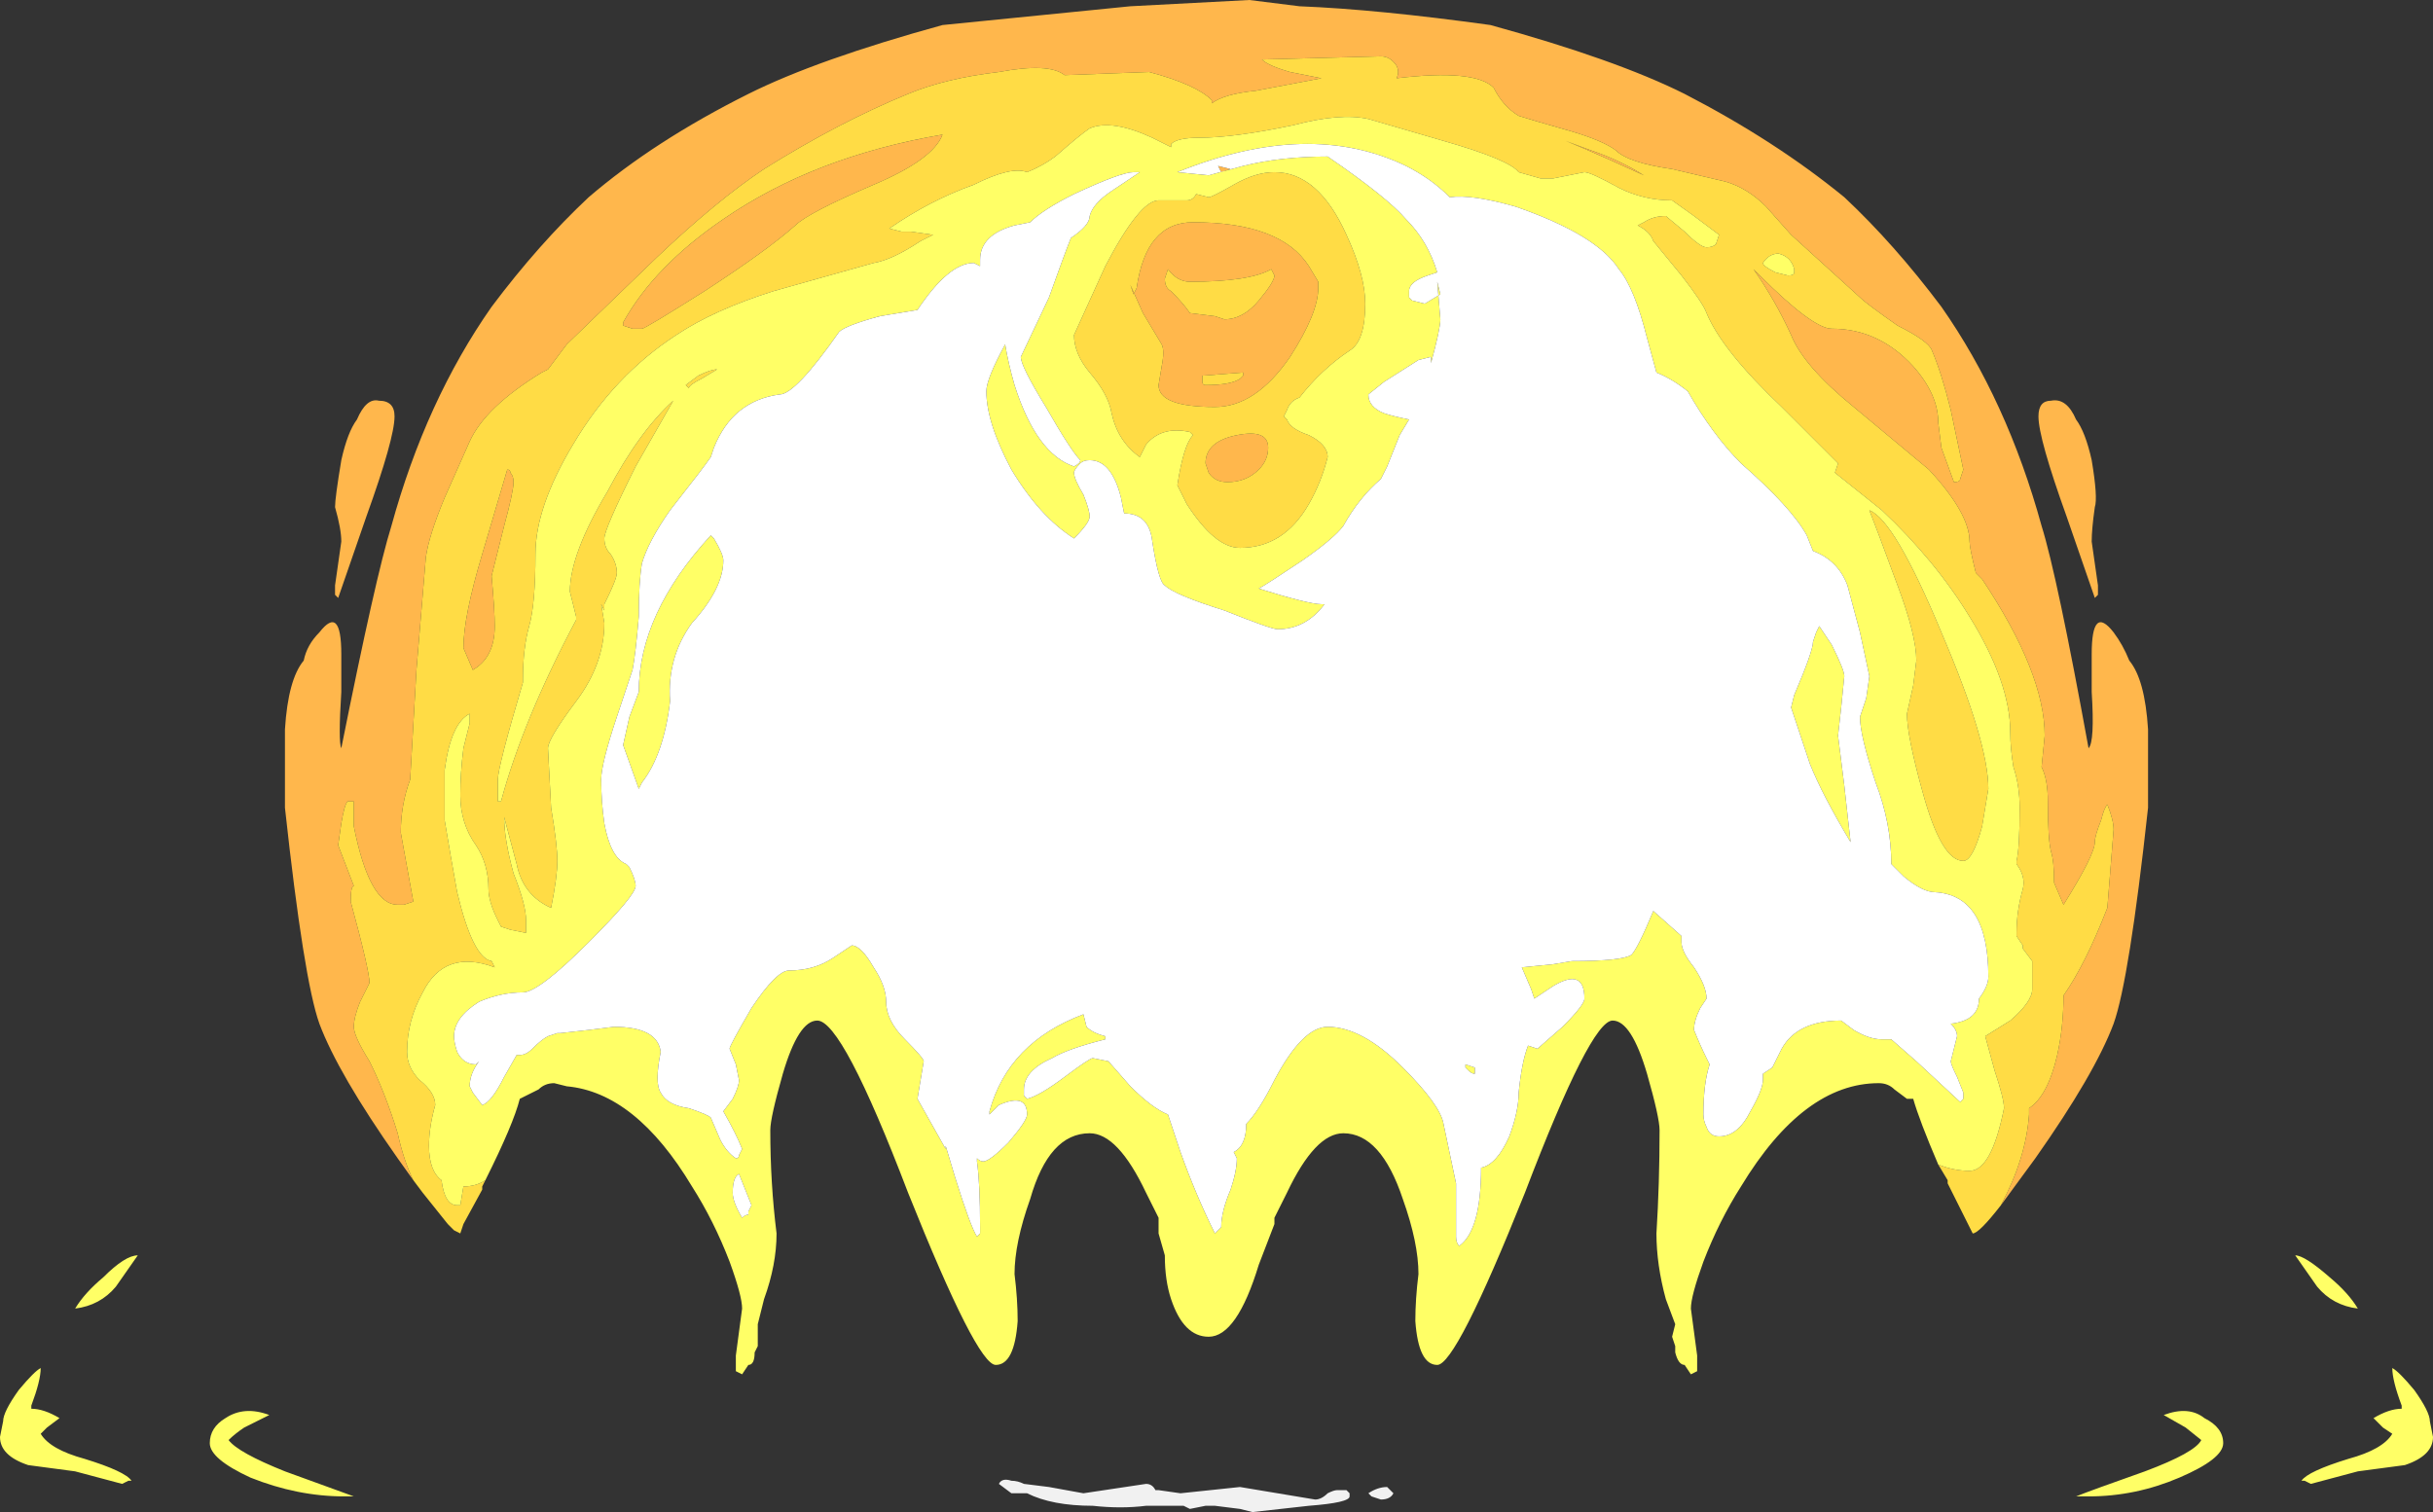 <?xml version="1.0" encoding="UTF-8" standalone="no"?>
<svg xmlns:ffdec="https://www.free-decompiler.com/flash" xmlns:xlink="http://www.w3.org/1999/xlink" ffdec:objectType="shape" height="24.15px" width="38.85px" xmlns="http://www.w3.org/2000/svg">
  <rect width="100%" height="100%" fill="#333333" stroke="none"/>
  <g transform="matrix(1.0, 0.0, 0.0, 1.0, 19.4, 22.45)">
    <path d="M12.55 -3.2 Q12.95 -3.95 13.0 -4.65 L13.0 -4.75 Q13.3 -4.95 13.45 -5.6 13.55 -6.05 13.55 -6.55 13.9 -7.05 14.25 -7.95 L14.35 -9.2 Q14.35 -9.35 14.25 -9.6 14.2 -9.55 14.15 -9.35 14.05 -9.1 14.05 -9.0 14.05 -8.8 13.55 -8.0 L13.4 -8.35 Q13.4 -8.7 13.35 -8.85 13.3 -9.05 13.3 -9.65 13.3 -10.0 13.2 -10.2 L13.25 -10.7 Q13.25 -11.7 12.25 -13.2 L12.15 -13.3 Q12.05 -13.7 12.05 -13.8 12.05 -14.25 11.4 -14.95 L10.2 -15.95 Q9.4 -16.6 9.2 -17.1 8.95 -17.65 8.6 -18.15 L8.7 -18.05 Q9.55 -17.2 9.85 -17.2 10.6 -17.2 11.15 -16.6 11.55 -16.15 11.55 -15.7 L11.6 -15.3 11.8 -14.75 Q11.9 -14.75 11.9 -14.8 L11.95 -14.95 11.75 -15.9 Q11.6 -16.5 11.45 -16.85 11.4 -17.0 10.9 -17.25 10.4 -17.6 10.3 -17.7 L9.2 -18.7 8.8 -19.15 Q8.5 -19.45 8.15 -19.55 L7.3 -19.75 Q6.6 -19.85 6.4 -20.05 6.2 -20.2 5.7 -20.35 5.0 -20.55 4.85 -20.6 4.6 -20.75 4.45 -21.05 4.15 -21.35 2.9 -21.2 2.95 -21.3 2.9 -21.4 2.8 -21.55 2.65 -21.55 L0.75 -21.5 Q0.85 -21.4 1.2 -21.3 L1.7 -21.2 0.65 -21.0 Q0.15 -20.95 -0.05 -20.8 L-0.05 -20.85 Q-0.3 -21.1 -1.05 -21.3 L-2.4 -21.25 Q-2.65 -21.45 -3.45 -21.3 -4.3 -21.2 -4.9 -20.95 -6.0 -20.5 -7.2 -19.75 -7.95 -19.25 -8.9 -18.35 L-10.35 -16.95 -10.65 -16.55 -10.75 -16.5 Q-11.65 -15.95 -11.9 -15.4 L-12.3 -14.5 Q-12.55 -13.9 -12.6 -13.55 L-12.75 -11.75 -12.85 -10.0 Q-13.0 -9.6 -13.0 -9.15 L-12.8 -8.05 -12.95 -8.0 -13.05 -8.0 Q-13.5 -8.0 -13.75 -9.25 L-13.75 -9.45 Q-13.75 -9.55 -13.75 -9.65 L-13.85 -9.65 Q-13.9 -9.6 -13.95 -9.3 L-14.0 -8.95 -13.75 -8.3 Q-13.8 -8.3 -13.8 -8.05 -13.5 -6.95 -13.5 -6.75 L-13.65 -6.45 Q-13.75 -6.2 -13.75 -6.05 -13.75 -5.9 -13.5 -5.5 -13.25 -5.0 -13.05 -4.35 -12.95 -3.9 -12.8 -3.6 L-13.05 -3.95 Q-14.0 -5.3 -14.3 -6.1 -14.55 -6.8 -14.85 -9.55 L-14.85 -10.8 Q-14.8 -11.6 -14.55 -11.9 -14.5 -12.15 -14.3 -12.35 -13.95 -12.8 -13.95 -12.0 L-13.95 -11.4 Q-14.0 -10.6 -13.95 -10.5 -13.4 -13.25 -13.15 -14.05 -12.6 -16.05 -11.55 -17.55 -10.8 -18.55 -10.0 -19.3 -8.95 -20.2 -7.45 -20.95 -6.35 -21.5 -4.35 -22.05 L-1.35 -22.35 0.55 -22.45 1.35 -22.35 Q2.6 -22.3 4.4 -22.05 6.4 -21.5 7.5 -20.95 8.95 -20.2 10.05 -19.3 10.85 -18.55 11.6 -17.55 12.65 -16.05 13.2 -14.05 13.45 -13.25 13.95 -10.5 14.05 -10.6 14.0 -11.4 L14.0 -12.0 Q14.0 -12.8 14.35 -12.35 14.5 -12.15 14.6 -11.9 14.85 -11.6 14.9 -10.8 L14.9 -9.55 Q14.6 -6.8 14.35 -6.1 14.05 -5.3 13.1 -3.95 L12.55 -3.2 M14.05 -14.35 Q14.0 -14.0 14.0 -13.8 L14.1 -13.1 14.1 -12.95 14.05 -12.9 13.6 -14.2 Q13.15 -15.45 13.15 -15.8 13.15 -16.05 13.35 -16.05 13.6 -16.1 13.75 -15.75 13.9 -15.55 14.0 -15.1 14.1 -14.5 14.05 -14.35 M0.05 -19.8 L0.25 -19.75 0.1 -19.7 0.05 -19.8 M0.9 -18.15 Q0.55 -17.95 -0.4 -17.95 -0.6 -17.95 -0.75 -18.15 L-0.8 -18.0 Q-0.8 -17.85 -0.7 -17.8 -0.5 -17.6 -0.4 -17.45 L0.0 -17.4 0.15 -17.35 Q0.45 -17.35 0.7 -17.65 0.95 -17.95 0.95 -18.05 L0.9 -18.15 M1.65 -17.85 Q1.65 -17.45 1.2 -16.75 0.65 -15.95 0.0 -15.95 -0.9 -15.95 -0.9 -16.3 L-0.85 -16.6 Q-0.8 -16.85 -0.85 -16.95 L-1.15 -17.45 -1.35 -17.9 -1.3 -17.75 -1.25 -17.85 Q-1.1 -18.9 -0.35 -18.9 1.05 -18.9 1.5 -18.2 L1.65 -17.95 1.65 -17.85 M0.45 -16.5 L-0.2 -16.45 -0.2 -16.35 Q-0.2 -16.3 -0.15 -16.3 0.25 -16.3 0.4 -16.4 L0.45 -16.45 0.45 -16.5 M0.2 -14.75 Q0.0 -14.75 -0.1 -14.9 L-0.15 -15.05 Q-0.15 -15.4 0.35 -15.5 0.85 -15.6 0.85 -15.3 0.85 -15.1 0.7 -14.95 0.5 -14.75 0.2 -14.75 M6.0 -20.05 Q6.45 -19.9 6.85 -19.65 L6.3 -19.9 Q5.85 -20.1 5.6 -20.2 L6.0 -20.05 M-11.25 -14.9 Q-11.2 -14.85 -11.2 -14.75 -11.2 -14.6 -11.35 -14.05 -11.5 -13.45 -11.55 -13.25 -11.5 -12.7 -11.5 -12.45 -11.5 -11.95 -11.85 -11.75 L-12.0 -12.1 Q-12.0 -12.6 -11.7 -13.6 L-11.3 -14.95 Q-11.25 -14.95 -11.25 -14.9 M-6.7 -18.85 Q-7.15 -18.45 -8.15 -17.8 -9.1 -17.2 -9.15 -17.2 L-9.3 -17.2 -9.45 -17.25 -9.45 -17.3 Q-8.95 -18.2 -7.85 -18.95 -6.4 -19.95 -4.35 -20.3 -4.5 -19.9 -5.45 -19.5 -6.5 -19.05 -6.7 -18.85 M-13.7 -15.75 Q-13.55 -16.1 -13.35 -16.05 -13.1 -16.05 -13.1 -15.8 -13.1 -15.45 -13.55 -14.2 L-14.0 -12.9 -14.05 -12.95 -14.05 -13.1 -13.95 -13.8 Q-13.95 -14.0 -14.05 -14.35 -14.05 -14.5 -13.95 -15.1 -13.85 -15.55 -13.7 -15.75" fill="#ffb74c" fill-rule="evenodd" stroke="none"/>
    <path d="M-12.8 -3.6 Q-12.95 -3.9 -13.05 -4.35 -13.25 -5.0 -13.5 -5.5 -13.75 -5.9 -13.75 -6.05 -13.75 -6.2 -13.65 -6.45 L-13.5 -6.75 Q-13.5 -6.95 -13.8 -8.05 -13.8 -8.3 -13.75 -8.3 L-14.0 -8.95 -13.95 -9.3 Q-13.9 -9.6 -13.85 -9.65 L-13.75 -9.65 Q-13.75 -9.55 -13.75 -9.45 L-13.75 -9.25 Q-13.5 -8.0 -13.05 -8.0 L-12.95 -8.0 -12.8 -8.05 -13.0 -9.15 Q-13.0 -9.6 -12.85 -10.0 L-12.75 -11.75 -12.6 -13.55 Q-12.55 -13.9 -12.3 -14.5 L-11.9 -15.4 Q-11.65 -15.95 -10.75 -16.5 L-10.65 -16.55 -10.35 -16.95 -8.9 -18.35 Q-7.95 -19.25 -7.2 -19.75 -6.0 -20.5 -4.9 -20.95 -4.3 -21.2 -3.45 -21.3 -2.65 -21.45 -2.4 -21.25 L-1.05 -21.3 Q-0.3 -21.1 -0.05 -20.85 L-0.05 -20.8 Q0.15 -20.95 0.65 -21.0 L1.7 -21.2 1.2 -21.3 Q0.85 -21.4 0.75 -21.5 L2.65 -21.55 Q2.8 -21.55 2.9 -21.4 2.95 -21.3 2.9 -21.2 4.15 -21.35 4.45 -21.05 4.6 -20.75 4.85 -20.6 5.0 -20.55 5.7 -20.35 6.2 -20.2 6.4 -20.05 6.6 -19.85 7.3 -19.75 L8.15 -19.55 Q8.5 -19.45 8.8 -19.15 L9.2 -18.7 10.3 -17.7 Q10.4 -17.6 10.9 -17.25 11.4 -17.0 11.45 -16.85 11.6 -16.5 11.75 -15.9 L11.95 -14.95 11.9 -14.8 Q11.9 -14.75 11.8 -14.75 L11.6 -15.3 11.55 -15.7 Q11.55 -16.15 11.15 -16.6 10.6 -17.2 9.85 -17.2 9.55 -17.2 8.7 -18.05 L8.6 -18.15 Q8.95 -17.65 9.2 -17.1 9.4 -16.6 10.2 -15.95 L11.4 -14.95 Q12.05 -14.25 12.05 -13.8 12.05 -13.7 12.15 -13.3 L12.25 -13.2 Q13.25 -11.7 13.25 -10.7 L13.2 -10.2 Q13.3 -10.0 13.3 -9.65 13.3 -9.05 13.35 -8.85 13.4 -8.7 13.4 -8.35 L13.55 -8.0 Q14.05 -8.8 14.05 -9.0 14.05 -9.1 14.15 -9.35 14.2 -9.55 14.25 -9.6 14.35 -9.35 14.35 -9.2 L14.25 -7.95 Q13.9 -7.05 13.55 -6.55 13.55 -6.05 13.45 -5.6 13.3 -4.95 13.0 -4.75 L13.0 -4.65 Q12.95 -3.95 12.55 -3.2 12.2 -2.75 12.1 -2.75 L11.7 -3.55 11.7 -3.6 11.55 -3.85 Q11.8 -3.75 12.05 -3.75 12.4 -3.75 12.6 -4.75 12.6 -4.9 12.45 -5.35 L12.3 -5.9 12.7 -6.15 Q13.05 -6.45 13.05 -6.65 L13.05 -7.1 12.9 -7.3 12.9 -7.35 12.8 -7.5 12.8 -7.55 Q12.8 -7.9 12.9 -8.25 12.95 -8.45 12.8 -8.65 L12.8 -8.7 Q12.85 -8.9 12.85 -9.55 12.85 -9.9 12.75 -10.2 12.7 -10.5 12.7 -10.75 12.7 -11.55 12.05 -12.6 11.5 -13.5 10.65 -14.3 L9.9 -14.9 9.95 -15.05 9.05 -15.95 Q8.1 -16.85 7.85 -17.45 7.8 -17.6 7.45 -18.05 L7.0 -18.6 Q6.95 -18.75 6.75 -18.85 L6.85 -18.9 Q7.0 -19.0 7.2 -19.0 L7.5 -18.75 Q7.75 -18.5 7.85 -18.5 7.95 -18.5 8.0 -18.55 L8.05 -18.7 7.65 -19.0 7.3 -19.25 Q6.85 -19.25 6.45 -19.45 6.0 -19.7 5.9 -19.7 L5.4 -19.6 5.2 -19.6 4.85 -19.7 Q4.7 -19.9 3.65 -20.2 L2.45 -20.55 Q2.0 -20.65 1.25 -20.45 0.3 -20.25 -0.25 -20.25 -0.6 -20.25 -0.7 -20.15 L-0.7 -20.1 -1.0 -20.25 Q-1.65 -20.55 -2.0 -20.4 -2.15 -20.3 -2.55 -19.95 -2.75 -19.8 -3.0 -19.7 -3.25 -19.8 -3.85 -19.5 -4.55 -19.25 -5.2 -18.8 L-5.0 -18.75 -4.85 -18.75 -4.5 -18.7 Q-4.6 -18.65 -4.7 -18.6 -5.15 -18.3 -5.45 -18.25 L-7.05 -17.8 Q-8.0 -17.5 -8.6 -17.1 -9.6 -16.45 -10.25 -15.35 -10.85 -14.35 -10.85 -13.6 -10.85 -12.8 -10.95 -12.45 -11.05 -12.1 -11.05 -11.6 L-11.05 -11.55 Q-11.45 -10.2 -11.45 -10.0 L-11.45 -9.65 -11.4 -9.65 Q-11.05 -10.95 -10.2 -12.55 L-10.2 -12.6 -10.3 -13.0 Q-10.3 -13.6 -9.7 -14.6 -9.2 -15.55 -8.65 -16.05 L-9.25 -15.0 Q-9.75 -14.0 -9.75 -13.85 -9.75 -13.7 -9.65 -13.6 -9.55 -13.45 -9.55 -13.3 -9.55 -13.2 -9.75 -12.8 L-9.75 -12.7 -9.8 -12.8 -9.75 -12.5 Q-9.75 -11.85 -10.2 -11.25 -10.65 -10.65 -10.65 -10.5 L-10.6 -9.55 Q-10.5 -8.95 -10.5 -8.7 -10.5 -8.45 -10.6 -7.95 -11.05 -8.15 -11.15 -8.65 L-11.35 -9.4 Q-11.35 -9.05 -11.2 -8.5 -11.0 -8.0 -11.0 -7.75 L-11.0 -7.55 -11.25 -7.6 -11.4 -7.65 -11.45 -7.75 Q-11.6 -8.05 -11.6 -8.25 -11.6 -8.65 -11.8 -8.95 -12.05 -9.3 -12.05 -9.75 -12.05 -10.1 -12.0 -10.5 L-11.9 -10.9 -11.9 -11.05 Q-12.2 -10.9 -12.3 -10.15 L-12.3 -9.35 Q-12.2 -8.75 -12.1 -8.2 -11.85 -7.15 -11.55 -7.1 L-11.5 -7.0 Q-12.3 -7.3 -12.65 -6.6 -12.9 -6.15 -12.9 -5.65 -12.9 -5.4 -12.7 -5.2 -12.45 -5.0 -12.45 -4.8 -12.55 -4.45 -12.55 -4.15 -12.55 -3.75 -12.35 -3.6 -12.3 -3.2 -12.1 -3.2 L-12.05 -3.2 -12.0 -3.5 Q-11.8 -3.5 -11.65 -3.6 L-11.7 -3.5 -11.7 -3.45 -12.0 -2.9 -12.05 -2.75 -12.15 -2.8 -12.25 -2.9 -12.65 -3.4 -12.8 -3.6 M0.3 -19.5 Q0.65 -19.7 0.95 -19.7 1.65 -19.7 2.1 -18.7 2.4 -18.05 2.4 -17.6 2.4 -17.0 2.15 -16.85 1.7 -16.55 1.35 -16.1 1.2 -16.05 1.15 -15.9 L1.1 -15.8 1.15 -15.75 Q1.2 -15.6 1.5 -15.5 1.8 -15.35 1.8 -15.15 1.7 -14.75 1.5 -14.4 1.1 -13.7 0.4 -13.7 0.0 -13.7 -0.45 -14.4 L-0.6 -14.7 Q-0.5 -15.35 -0.35 -15.5 L-0.4 -15.55 Q-0.85 -15.65 -1.1 -15.35 L-1.2 -15.15 Q-1.55 -15.4 -1.65 -15.85 -1.7 -16.15 -2.0 -16.5 -2.25 -16.8 -2.25 -17.1 L-1.75 -18.2 Q-1.2 -19.25 -0.9 -19.25 L-0.45 -19.25 Q-0.35 -19.25 -0.3 -19.35 L-0.1 -19.3 Q-0.05 -19.3 0.3 -19.5 M0.2 -14.75 Q0.5 -14.75 0.7 -14.95 0.85 -15.1 0.85 -15.3 0.85 -15.6 0.35 -15.5 -0.15 -15.4 -0.15 -15.05 L-0.1 -14.9 Q0.0 -14.75 0.2 -14.75 M0.45 -16.5 L0.45 -16.45 0.4 -16.4 Q0.25 -16.3 -0.15 -16.3 -0.2 -16.3 -0.2 -16.35 L-0.2 -16.45 0.45 -16.5 M1.65 -17.85 L1.65 -17.95 1.5 -18.2 Q1.05 -18.9 -0.35 -18.9 -1.1 -18.9 -1.25 -17.85 L-1.3 -17.75 -1.35 -17.9 -1.15 -17.45 -0.85 -16.95 Q-0.8 -16.85 -0.85 -16.6 L-0.9 -16.3 Q-0.9 -15.95 0.0 -15.95 0.65 -15.95 1.2 -16.75 1.65 -17.45 1.65 -17.85 M0.9 -18.15 L0.95 -18.05 Q0.95 -17.95 0.7 -17.65 0.45 -17.35 0.15 -17.35 L0.0 -17.4 -0.4 -17.45 Q-0.5 -17.6 -0.7 -17.8 -0.8 -17.85 -0.8 -18.0 L-0.75 -18.15 Q-0.6 -17.95 -0.4 -17.95 0.55 -17.95 0.9 -18.15 M9.25 -18.15 Q9.2 -18.35 9.0 -18.4 8.85 -18.4 8.75 -18.25 8.75 -18.2 8.95 -18.1 L9.15 -18.05 Q9.25 -18.05 9.25 -18.1 L9.25 -18.15 M6.0 -20.05 L5.6 -20.2 Q5.85 -20.1 6.3 -19.9 L6.85 -19.65 Q6.45 -19.9 6.0 -20.05 M10.45 -14.3 Q10.85 -14.15 11.6 -12.35 12.35 -10.6 12.35 -9.85 L12.25 -9.25 Q12.1 -8.7 11.95 -8.7 11.6 -8.7 11.3 -9.8 11.05 -10.7 11.05 -11.05 L11.15 -11.5 11.2 -11.9 Q11.2 -12.3 10.9 -13.1 10.55 -14.05 10.45 -14.3 M-6.7 -18.85 Q-6.5 -19.05 -5.45 -19.5 -4.5 -19.9 -4.35 -20.3 -6.4 -19.95 -7.85 -18.95 -8.95 -18.2 -9.45 -17.3 L-9.45 -17.25 -9.3 -17.2 -9.15 -17.2 Q-9.1 -17.2 -8.15 -17.8 -7.15 -18.45 -6.7 -18.85 M-11.25 -14.9 Q-11.25 -14.95 -11.3 -14.95 L-11.7 -13.6 Q-12.0 -12.6 -12.0 -12.1 L-11.85 -11.75 Q-11.5 -11.95 -11.5 -12.45 -11.5 -12.7 -11.55 -13.25 -11.5 -13.45 -11.35 -14.05 -11.2 -14.6 -11.2 -14.75 -11.2 -14.85 -11.25 -14.9 M-8.25 -16.45 Q-8.05 -16.55 -7.95 -16.55 L-8.2 -16.4 Q-8.4 -16.3 -8.4 -16.25 L-8.45 -16.3 -8.25 -16.45" fill="#ffdc45" fill-rule="evenodd" stroke="none"/>
    <path d="M-11.65 -3.6 Q-11.8 -3.5 -12.0 -3.5 L-12.05 -3.2 -12.1 -3.2 Q-12.3 -3.2 -12.35 -3.6 -12.55 -3.75 -12.55 -4.15 -12.55 -4.45 -12.45 -4.8 -12.45 -5.0 -12.7 -5.2 -12.9 -5.4 -12.9 -5.65 -12.9 -6.15 -12.65 -6.6 -12.3 -7.3 -11.5 -7.0 L-11.55 -7.1 Q-11.85 -7.15 -12.1 -8.2 -12.2 -8.75 -12.3 -9.35 L-12.3 -10.15 Q-12.2 -10.9 -11.9 -11.05 L-11.9 -10.9 -12.0 -10.5 Q-12.05 -10.1 -12.05 -9.75 -12.05 -9.3 -11.8 -8.95 -11.6 -8.65 -11.6 -8.25 -11.6 -8.05 -11.45 -7.75 L-11.4 -7.65 -11.25 -7.6 -11.0 -7.55 -11.0 -7.75 Q-11.0 -8.0 -11.2 -8.5 -11.35 -9.05 -11.35 -9.4 L-11.15 -8.65 Q-11.05 -8.15 -10.6 -7.95 -10.5 -8.45 -10.5 -8.7 -10.5 -8.95 -10.6 -9.55 L-10.65 -10.5 Q-10.65 -10.65 -10.2 -11.25 -9.75 -11.85 -9.75 -12.5 L-9.8 -12.8 -9.75 -12.7 -9.75 -12.8 Q-9.55 -13.2 -9.55 -13.3 -9.55 -13.45 -9.65 -13.6 -9.75 -13.7 -9.75 -13.85 -9.75 -14.0 -9.25 -15.0 L-8.65 -16.05 Q-9.2 -15.55 -9.7 -14.6 -10.3 -13.6 -10.3 -13.0 L-10.2 -12.6 -10.2 -12.55 Q-11.05 -10.95 -11.4 -9.65 L-11.45 -9.65 -11.45 -10.0 Q-11.45 -10.2 -11.05 -11.55 L-11.05 -11.6 Q-11.05 -12.1 -10.95 -12.45 -10.85 -12.8 -10.85 -13.6 -10.85 -14.35 -10.25 -15.35 -9.6 -16.45 -8.6 -17.1 -8.0 -17.5 -7.05 -17.8 L-5.45 -18.25 Q-5.15 -18.3 -4.7 -18.6 -4.6 -18.65 -4.5 -18.7 L-4.85 -18.75 -5.0 -18.75 -5.2 -18.8 Q-4.55 -19.25 -3.85 -19.5 -3.25 -19.8 -3.0 -19.7 -2.75 -19.8 -2.55 -19.95 -2.15 -20.3 -2.0 -20.4 -1.65 -20.55 -1.0 -20.25 L-0.7 -20.1 -0.7 -20.15 Q-0.6 -20.25 -0.25 -20.25 0.3 -20.25 1.25 -20.45 2.0 -20.65 2.45 -20.55 L3.65 -20.2 Q4.7 -19.9 4.85 -19.7 L5.2 -19.6 5.4 -19.6 5.9 -19.7 Q6.0 -19.7 6.45 -19.45 6.85 -19.25 7.3 -19.25 L7.65 -19.0 8.05 -18.7 8.0 -18.55 Q7.95 -18.5 7.85 -18.5 7.75 -18.5 7.5 -18.75 L7.2 -19.0 Q7.0 -19.0 6.85 -18.9 L6.75 -18.85 Q6.95 -18.75 7.0 -18.6 L7.45 -18.05 Q7.8 -17.6 7.85 -17.45 8.1 -16.85 9.05 -15.95 L9.95 -15.05 9.9 -14.9 10.65 -14.3 Q11.5 -13.5 12.05 -12.6 12.7 -11.55 12.7 -10.75 12.7 -10.5 12.75 -10.2 12.85 -9.9 12.85 -9.55 12.85 -8.9 12.8 -8.7 L12.8 -8.65 Q12.95 -8.45 12.9 -8.25 12.8 -7.9 12.8 -7.55 L12.8 -7.5 12.9 -7.35 12.9 -7.3 13.05 -7.1 13.05 -6.65 Q13.05 -6.45 12.7 -6.15 L12.3 -5.9 12.45 -5.35 Q12.6 -4.9 12.6 -4.75 12.4 -3.75 12.05 -3.75 11.8 -3.75 11.55 -3.85 11.25 -4.55 11.15 -4.9 L11.05 -4.9 10.85 -5.05 Q10.75 -5.15 10.6 -5.15 9.4 -5.15 8.4 -3.5 8.05 -2.95 7.8 -2.3 7.6 -1.75 7.6 -1.55 L7.7 -0.8 7.7 -0.55 7.6 -0.5 7.5 -0.65 Q7.4 -0.65 7.35 -0.85 L7.35 -0.95 7.3 -1.1 7.35 -1.3 7.2 -1.7 Q7.05 -2.25 7.05 -2.75 7.1 -3.55 7.1 -4.4 7.1 -4.6 6.9 -5.3 6.65 -6.15 6.35 -6.15 6.0 -6.15 4.95 -3.4 3.85 -0.65 3.55 -0.65 3.25 -0.65 3.2 -1.35 3.2 -1.7 3.25 -2.1 3.25 -2.6 3.0 -3.3 2.65 -4.35 2.05 -4.35 1.6 -4.35 1.15 -3.4 L0.95 -3.0 0.95 -2.9 0.7 -2.25 Q0.35 -1.1 -0.1 -1.1 -0.5 -1.1 -0.7 -1.7 -0.8 -2.0 -0.8 -2.4 L-0.9 -2.75 -0.9 -3.0 -1.1 -3.4 Q-1.55 -4.35 -2.0 -4.35 -2.65 -4.35 -2.95 -3.3 -3.2 -2.6 -3.2 -2.1 -3.15 -1.7 -3.15 -1.35 -3.2 -0.65 -3.5 -0.65 -3.8 -0.65 -4.9 -3.4 -5.95 -6.15 -6.35 -6.15 -6.65 -6.15 -6.9 -5.3 -7.1 -4.6 -7.1 -4.4 -7.1 -3.55 -7.0 -2.75 -7.0 -2.25 -7.2 -1.7 L-7.3 -1.3 -7.3 -0.95 -7.35 -0.85 Q-7.35 -0.65 -7.45 -0.65 L-7.55 -0.5 -7.65 -0.55 -7.65 -0.8 -7.55 -1.55 Q-7.55 -1.75 -7.75 -2.3 -8.0 -2.95 -8.35 -3.5 -9.25 -5.0 -10.35 -5.1 L-10.55 -5.15 Q-10.7 -5.15 -10.8 -5.05 L-11.1 -4.9 Q-11.2 -4.5 -11.65 -3.6 M3.05 -18.95 Q3.4 -18.6 3.55 -18.1 L3.4 -18.05 Q3.1 -17.95 3.1 -17.8 3.1 -17.75 3.1 -17.7 L3.15 -17.65 3.35 -17.6 3.6 -17.75 3.55 -17.95 3.6 -17.35 Q3.6 -17.2 3.45 -16.65 L3.45 -16.75 3.25 -16.7 2.7 -16.35 2.45 -16.15 Q2.45 -15.95 2.7 -15.85 2.85 -15.8 3.1 -15.75 L2.95 -15.5 2.75 -15.0 2.65 -14.8 Q2.3 -14.5 2.05 -14.05 1.9 -13.85 1.4 -13.5 0.8 -13.1 0.7 -13.05 1.5 -12.8 1.7 -12.8 L1.75 -12.8 Q1.45 -12.4 1.0 -12.4 0.9 -12.4 0.15 -12.7 -0.65 -12.95 -0.8 -13.1 -0.9 -13.15 -1.0 -13.8 -1.05 -14.25 -1.45 -14.25 L-1.5 -14.5 Q-1.65 -15.1 -2.0 -15.1 -2.1 -15.1 -2.15 -15.05 -2.25 -14.95 -2.25 -14.9 -2.25 -14.8 -2.1 -14.55 -2.0 -14.3 -2.0 -14.2 -2.0 -14.1 -2.25 -13.85 -2.8 -14.2 -3.25 -14.95 -3.65 -15.7 -3.65 -16.2 -3.65 -16.4 -3.35 -16.95 -3.3 -16.65 -3.2 -16.3 -2.85 -15.2 -2.25 -15.0 -2.15 -15.05 -2.15 -15.1 -2.3 -15.25 -2.7 -15.95 -3.1 -16.6 -3.1 -16.75 L-2.65 -17.7 Q-2.4 -18.4 -2.3 -18.65 -2.0 -18.85 -2.0 -19.0 -1.95 -19.2 -1.65 -19.4 L-1.2 -19.7 -1.3 -19.7 Q-1.5 -19.7 -2.25 -19.35 -2.75 -19.1 -2.95 -18.9 L-3.2 -18.85 Q-3.75 -18.7 -3.75 -18.3 L-3.75 -18.2 -3.85 -18.25 Q-4.25 -18.25 -4.75 -17.5 L-5.35 -17.4 Q-5.9 -17.25 -6.0 -17.15 -6.7 -16.15 -6.95 -16.15 -7.7 -16.05 -8.0 -15.3 L-8.05 -15.15 Q-8.15 -15.0 -8.7 -14.3 -9.05 -13.8 -9.15 -13.45 -9.2 -13.15 -9.2 -12.6 -9.25 -12.0 -9.3 -11.75 L-9.55 -11.0 Q-9.8 -10.25 -9.8 -10.0 -9.8 -9.65 -9.75 -9.3 -9.65 -8.75 -9.4 -8.65 L-9.35 -8.6 Q-9.25 -8.4 -9.25 -8.3 -9.25 -8.15 -10.0 -7.4 -10.8 -6.6 -11.05 -6.6 -11.4 -6.6 -11.75 -6.45 -12.15 -6.2 -12.15 -5.9 -12.15 -5.8 -12.1 -5.65 -12.0 -5.45 -11.8 -5.45 L-11.75 -5.5 Q-11.9 -5.3 -11.9 -5.1 L-11.85 -5.0 -11.7 -4.8 Q-11.55 -4.85 -11.35 -5.25 L-11.15 -5.6 -11.1 -5.6 Q-11.0 -5.6 -10.9 -5.7 -10.75 -5.85 -10.65 -5.9 L-10.5 -5.95 -10.45 -5.95 -10.0 -6.0 -9.6 -6.05 Q-8.9 -6.05 -8.85 -5.65 -8.95 -5.15 -8.85 -5.0 -8.75 -4.8 -8.4 -4.75 -8.1 -4.65 -8.05 -4.6 L-7.9 -4.25 Q-7.8 -4.05 -7.65 -3.95 -7.6 -3.95 -7.6 -4.0 L-7.55 -4.1 Q-7.65 -4.35 -7.85 -4.7 L-7.7 -4.9 Q-7.6 -5.1 -7.6 -5.2 L-7.65 -5.45 -7.75 -5.7 Q-7.75 -5.75 -7.4 -6.35 -7.0 -6.95 -6.8 -6.95 -6.4 -6.95 -6.1 -7.15 L-5.8 -7.35 Q-5.65 -7.35 -5.45 -7.0 -5.25 -6.7 -5.25 -6.45 -5.25 -6.15 -4.95 -5.85 -4.65 -5.55 -4.65 -5.5 L-4.75 -4.9 -4.3 -4.1 -4.3 -4.15 -4.15 -3.65 Q-3.9 -2.85 -3.8 -2.7 L-3.75 -2.75 -3.75 -2.85 Q-3.75 -3.55 -3.8 -3.9 L-3.8 -3.95 Q-3.75 -3.9 -3.7 -3.9 -3.6 -3.9 -3.3 -4.2 -3.0 -4.55 -3.0 -4.65 -3.0 -5.0 -3.45 -4.8 L-3.6 -4.65 -3.6 -4.7 Q-3.3 -5.8 -2.1 -6.25 L-2.05 -6.05 Q-1.95 -5.95 -1.75 -5.9 L-1.75 -5.85 Q-2.35 -5.7 -2.6 -5.55 -3.05 -5.35 -3.05 -5.05 L-3.05 -4.95 -3.0 -4.9 Q-2.8 -4.95 -2.4 -5.25 -2.0 -5.55 -1.95 -5.55 L-1.7 -5.5 -1.35 -5.1 Q-1.0 -4.75 -0.75 -4.65 L-0.55 -4.05 Q-0.3 -3.35 0.0 -2.75 L0.1 -2.85 Q0.1 -3.1 0.25 -3.45 0.35 -3.75 0.35 -3.95 L0.3 -4.05 Q0.5 -4.15 0.5 -4.5 0.7 -4.7 0.95 -5.2 1.4 -6.05 1.8 -6.05 2.35 -6.05 3.0 -5.4 3.6 -4.8 3.65 -4.5 L3.85 -3.55 Q3.85 -3.35 3.85 -2.85 L3.85 -2.7 Q3.85 -2.6 3.9 -2.55 4.25 -2.8 4.25 -3.8 4.5 -3.85 4.7 -4.3 4.85 -4.7 4.85 -5.0 4.9 -5.5 5.0 -5.75 L5.15 -5.7 5.55 -6.05 Q5.9 -6.4 5.9 -6.5 5.9 -7.0 5.4 -6.7 L5.1 -6.5 5.05 -6.65 4.9 -7.0 5.4 -7.05 5.7 -7.1 Q6.5 -7.1 6.65 -7.2 6.75 -7.3 7.0 -7.9 L7.45 -7.5 7.45 -7.4 Q7.45 -7.25 7.65 -7.0 7.85 -6.7 7.85 -6.5 L7.75 -6.35 Q7.65 -6.15 7.65 -6.0 7.75 -5.75 7.85 -5.55 L7.9 -5.45 Q7.8 -5.15 7.8 -4.65 7.8 -4.55 7.85 -4.45 7.9 -4.3 8.05 -4.3 8.35 -4.3 8.55 -4.7 8.75 -5.05 8.75 -5.2 L8.75 -5.3 8.9 -5.4 9.05 -5.7 Q9.3 -6.15 10.0 -6.15 L10.2 -6.0 Q10.45 -5.85 10.65 -5.85 L10.8 -5.85 11.2 -5.5 11.9 -4.85 11.95 -4.9 11.95 -5.0 11.85 -5.25 Q11.75 -5.45 11.75 -5.5 L11.85 -5.9 Q11.85 -6.0 11.75 -6.1 12.2 -6.15 12.2 -6.5 12.35 -6.7 12.35 -6.85 12.35 -8.15 11.5 -8.2 11.3 -8.2 11.0 -8.45 L10.8 -8.65 Q10.8 -9.3 10.55 -9.95 10.3 -10.7 10.3 -11.0 L10.4 -11.3 10.45 -11.65 10.3 -12.35 10.1 -13.1 Q9.95 -13.5 9.55 -13.65 L9.45 -13.9 Q9.2 -14.35 8.4 -15.05 7.95 -15.5 7.55 -16.2 7.3 -16.4 7.05 -16.5 L6.9 -17.05 Q6.7 -17.85 6.45 -18.15 6.1 -18.7 4.8 -19.15 4.1 -19.35 3.75 -19.3 3.45 -19.6 3.05 -19.8 1.5 -20.55 -0.6 -19.7 L-0.1 -19.65 0.45 -19.8 Q1.05 -19.95 1.8 -19.95 2.75 -19.3 3.05 -18.95 M0.3 -19.5 Q-0.05 -19.3 -0.1 -19.3 L-0.3 -19.35 Q-0.35 -19.25 -0.45 -19.25 L-0.9 -19.25 Q-1.2 -19.25 -1.75 -18.2 L-2.25 -17.1 Q-2.25 -16.8 -2.0 -16.5 -1.7 -16.15 -1.65 -15.85 -1.55 -15.4 -1.2 -15.15 L-1.1 -15.35 Q-0.85 -15.65 -0.4 -15.55 L-0.35 -15.5 Q-0.5 -15.35 -0.6 -14.7 L-0.45 -14.4 Q0.0 -13.7 0.4 -13.7 1.1 -13.7 1.5 -14.4 1.7 -14.75 1.8 -15.15 1.8 -15.35 1.5 -15.5 1.2 -15.6 1.15 -15.75 L1.1 -15.8 1.15 -15.9 Q1.2 -16.05 1.35 -16.1 1.7 -16.55 2.15 -16.85 2.4 -17.0 2.4 -17.6 2.4 -18.05 2.1 -18.7 1.65 -19.7 0.95 -19.7 0.65 -19.7 0.3 -19.5 M9.25 -18.15 L9.25 -18.1 Q9.25 -18.05 9.15 -18.05 L8.95 -18.1 Q8.75 -18.2 8.75 -18.25 8.85 -18.4 9.0 -18.4 9.2 -18.35 9.25 -18.15 M10.45 -14.3 Q10.55 -14.05 10.9 -13.1 11.2 -12.3 11.2 -11.9 L11.15 -11.5 11.05 -11.05 Q11.05 -10.7 11.3 -9.8 11.6 -8.7 11.95 -8.7 12.1 -8.7 12.25 -9.25 L12.35 -9.85 Q12.35 -10.6 11.6 -12.35 10.85 -14.15 10.45 -14.3 M4.05 -5.35 L4.0 -5.4 4.0 -5.45 4.15 -5.4 4.15 -5.3 Q4.1 -5.3 4.05 -5.35 M9.25 -11.35 Q9.55 -12.05 9.55 -12.2 L9.6 -12.35 9.65 -12.45 9.85 -12.15 Q10.05 -11.75 10.05 -11.65 L10.0 -11.15 9.95 -10.7 10.05 -9.9 10.15 -9.0 Q9.7 -9.75 9.5 -10.25 L9.2 -11.15 9.25 -11.35 M8.7 -6.4 L8.7 -6.4 M19.15 -0.25 Q19.4 0.1 19.4 0.25 L19.45 0.5 Q19.45 0.8 19.0 0.95 L18.25 1.05 17.5 1.25 17.4 1.2 17.35 1.2 Q17.45 1.05 18.1 0.85 18.65 0.7 18.8 0.45 L18.65 0.35 18.5 0.2 Q18.75 0.05 18.95 0.05 L18.95 0.0 Q18.8 -0.4 18.8 -0.6 18.9 -0.55 19.15 -0.25 M17.6 -1.9 L17.25 -2.4 Q17.4 -2.4 17.8 -2.05 18.1 -1.8 18.25 -1.55 17.85 -1.6 17.6 -1.9 M-8.25 -16.45 L-8.45 -16.3 -8.4 -16.25 Q-8.4 -16.3 -8.2 -16.4 L-7.95 -16.55 Q-8.05 -16.55 -8.25 -16.45 M-17.55 -1.9 Q-17.8 -1.6 -18.2 -1.55 -18.05 -1.8 -17.75 -2.05 -17.4 -2.4 -17.2 -2.4 L-17.55 -1.9 M-19.1 -0.25 Q-18.85 -0.55 -18.75 -0.6 -18.75 -0.4 -18.9 0.0 L-18.9 0.05 Q-18.7 0.05 -18.45 0.2 L-18.65 0.35 -18.75 0.45 Q-18.6 0.7 -18.05 0.85 -17.4 1.05 -17.3 1.2 L-17.35 1.2 -17.45 1.25 -18.2 1.05 -18.95 0.95 Q-19.4 0.8 -19.4 0.5 L-19.35 0.25 Q-19.35 0.1 -19.1 -0.25 M-7.45 -3.05 L-7.45 -3.1 -7.4 -3.2 -7.6 -3.7 Q-7.7 -3.65 -7.7 -3.4 -7.7 -3.25 -7.55 -3.0 -7.5 -3.05 -7.45 -3.05 M-8.0 -13.85 Q-7.85 -13.6 -7.85 -13.5 -7.85 -13.05 -8.35 -12.5 -8.75 -11.95 -8.7 -11.25 -8.8 -10.4 -9.15 -9.95 L-9.2 -9.85 -9.45 -10.55 -9.35 -11.0 -9.2 -11.4 Q-9.2 -12.65 -8.05 -13.9 L-8.0 -13.85 M-13.75 1.45 L-13.9 1.45 Q-14.65 1.45 -15.4 1.15 -16.05 0.85 -16.05 0.6 -16.05 0.35 -15.8 0.2 -15.5 0.0 -15.1 0.15 L-15.5 0.35 Q-15.65 0.45 -15.75 0.55 -15.6 0.75 -14.85 1.05 L-13.75 1.45 M15.5 0.35 L15.15 0.15 Q15.55 0.0 15.8 0.2 16.1 0.35 16.1 0.6 16.1 0.85 15.4 1.15 14.7 1.45 13.95 1.45 L13.75 1.45 Q14.0 1.35 14.85 1.05 15.65 0.75 15.75 0.55 L15.5 0.35" fill="#ffff66" fill-rule="evenodd" stroke="none"/>
    <path d="M3.05 -18.95 Q2.75 -19.3 1.8 -19.95 1.05 -19.95 0.45 -19.8 L-0.1 -19.65 -0.6 -19.7 Q1.5 -20.55 3.05 -19.8 3.45 -19.6 3.75 -19.3 4.1 -19.35 4.8 -19.15 6.1 -18.7 6.45 -18.15 6.7 -17.85 6.9 -17.05 L7.05 -16.5 Q7.3 -16.4 7.55 -16.2 7.95 -15.5 8.4 -15.05 9.2 -14.35 9.45 -13.9 L9.55 -13.65 Q9.95 -13.5 10.1 -13.1 L10.3 -12.35 10.45 -11.65 10.4 -11.3 10.3 -11.0 Q10.3 -10.7 10.55 -9.95 10.8 -9.3 10.8 -8.65 L11.0 -8.45 Q11.3 -8.2 11.5 -8.2 12.35 -8.15 12.35 -6.85 12.35 -6.7 12.2 -6.5 12.2 -6.15 11.75 -6.1 11.85 -6.0 11.85 -5.9 L11.75 -5.5 Q11.75 -5.45 11.85 -5.25 L11.95 -5.0 11.95 -4.9 11.9 -4.85 11.2 -5.5 10.8 -5.85 10.65 -5.85 Q10.45 -5.85 10.2 -6.0 L10.0 -6.15 Q9.3 -6.15 9.05 -5.7 L8.9 -5.4 8.75 -5.3 8.75 -5.2 Q8.75 -5.05 8.55 -4.7 8.35 -4.3 8.05 -4.3 7.9 -4.3 7.85 -4.45 7.8 -4.55 7.8 -4.65 7.8 -5.15 7.9 -5.45 L7.85 -5.55 Q7.75 -5.75 7.65 -6.0 7.65 -6.15 7.75 -6.35 L7.85 -6.5 Q7.85 -6.7 7.65 -7.0 7.45 -7.25 7.45 -7.4 L7.45 -7.5 7.0 -7.9 Q6.75 -7.3 6.65 -7.2 6.5 -7.1 5.7 -7.1 L5.4 -7.05 4.9 -7.0 5.05 -6.65 5.1 -6.5 5.4 -6.7 Q5.9 -7.0 5.9 -6.5 5.9 -6.4 5.55 -6.05 L5.15 -5.7 5.0 -5.75 Q4.9 -5.5 4.85 -5.0 4.85 -4.7 4.7 -4.3 4.5 -3.85 4.25 -3.8 4.25 -2.8 3.9 -2.55 3.85 -2.6 3.85 -2.7 L3.85 -2.85 Q3.85 -3.35 3.85 -3.55 L3.65 -4.5 Q3.6 -4.8 3.0 -5.4 2.35 -6.05 1.8 -6.05 1.4 -6.05 0.95 -5.2 0.7 -4.7 0.5 -4.5 0.5 -4.15 0.3 -4.05 L0.35 -3.95 Q0.35 -3.75 0.25 -3.45 0.1 -3.1 0.1 -2.85 L0.0 -2.75 Q-0.3 -3.35 -0.55 -4.05 L-0.75 -4.65 Q-1.0 -4.75 -1.35 -5.1 L-1.7 -5.5 -1.95 -5.55 Q-2.0 -5.55 -2.4 -5.25 -2.8 -4.95 -3.0 -4.9 L-3.05 -4.95 -3.05 -5.05 Q-3.05 -5.35 -2.6 -5.55 -2.35 -5.7 -1.75 -5.85 L-1.75 -5.9 Q-1.95 -5.95 -2.05 -6.05 L-2.1 -6.25 Q-3.3 -5.8 -3.6 -4.7 L-3.6 -4.65 -3.45 -4.8 Q-3.0 -5.0 -3.0 -4.65 -3.0 -4.55 -3.3 -4.2 -3.6 -3.9 -3.7 -3.9 -3.75 -3.9 -3.8 -3.95 L-3.8 -3.9 Q-3.75 -3.55 -3.75 -2.85 L-3.75 -2.75 -3.8 -2.7 Q-3.9 -2.85 -4.15 -3.65 L-4.3 -4.15 -4.3 -4.1 -4.75 -4.9 -4.65 -5.5 Q-4.65 -5.55 -4.95 -5.85 -5.25 -6.15 -5.25 -6.45 -5.25 -6.7 -5.45 -7.0 -5.65 -7.35 -5.8 -7.35 L-6.1 -7.15 Q-6.4 -6.95 -6.8 -6.95 -7.0 -6.95 -7.4 -6.35 -7.75 -5.75 -7.75 -5.7 L-7.65 -5.45 -7.6 -5.2 Q-7.6 -5.1 -7.7 -4.9 L-7.85 -4.7 Q-7.65 -4.35 -7.55 -4.1 L-7.6 -4.0 Q-7.6 -3.95 -7.65 -3.95 -7.8 -4.05 -7.9 -4.25 L-8.05 -4.6 Q-8.1 -4.65 -8.4 -4.75 -8.75 -4.8 -8.85 -5.0 -8.95 -5.15 -8.85 -5.65 -8.9 -6.05 -9.6 -6.05 L-10.0 -6.0 -10.45 -5.95 -10.5 -5.95 -10.65 -5.9 Q-10.75 -5.85 -10.9 -5.7 -11.0 -5.6 -11.1 -5.6 L-11.15 -5.6 -11.35 -5.25 Q-11.55 -4.85 -11.7 -4.8 L-11.85 -5.0 -11.9 -5.1 Q-11.9 -5.3 -11.75 -5.5 L-11.8 -5.45 Q-12.0 -5.45 -12.1 -5.65 -12.15 -5.8 -12.15 -5.9 -12.15 -6.2 -11.75 -6.45 -11.4 -6.6 -11.05 -6.6 -10.8 -6.6 -10.0 -7.4 -9.25 -8.15 -9.25 -8.3 -9.25 -8.4 -9.35 -8.6 L-9.4 -8.65 Q-9.65 -8.75 -9.75 -9.3 -9.8 -9.65 -9.8 -10.0 -9.8 -10.25 -9.55 -11.0 L-9.3 -11.75 Q-9.25 -12.0 -9.2 -12.6 -9.2 -13.15 -9.15 -13.45 -9.05 -13.8 -8.7 -14.3 -8.15 -15.0 -8.05 -15.15 L-8.0 -15.3 Q-7.7 -16.05 -6.95 -16.15 -6.7 -16.15 -6.0 -17.15 -5.9 -17.25 -5.35 -17.4 L-4.75 -17.5 Q-4.25 -18.25 -3.85 -18.25 L-3.75 -18.2 -3.75 -18.3 Q-3.75 -18.7 -3.2 -18.85 L-2.95 -18.9 Q-2.75 -19.1 -2.25 -19.35 -1.5 -19.7 -1.3 -19.7 L-1.2 -19.7 -1.65 -19.4 Q-1.95 -19.2 -2.0 -19.0 -2.0 -18.85 -2.3 -18.65 -2.4 -18.4 -2.65 -17.7 L-3.1 -16.75 Q-3.1 -16.6 -2.7 -15.95 -2.3 -15.25 -2.15 -15.1 -2.15 -15.05 -2.25 -15.0 -2.85 -15.2 -3.2 -16.3 -3.3 -16.65 -3.35 -16.95 -3.65 -16.4 -3.65 -16.2 -3.65 -15.7 -3.25 -14.95 -2.8 -14.2 -2.25 -13.85 -2.0 -14.1 -2.0 -14.2 -2.0 -14.3 -2.1 -14.55 -2.25 -14.8 -2.25 -14.9 -2.25 -14.95 -2.15 -15.05 -2.1 -15.1 -2.0 -15.1 -1.65 -15.1 -1.5 -14.5 L-1.45 -14.25 Q-1.05 -14.25 -1.0 -13.8 -0.9 -13.15 -0.8 -13.1 -0.65 -12.95 0.15 -12.7 0.9 -12.4 1.0 -12.4 1.45 -12.4 1.75 -12.8 L1.7 -12.8 Q1.5 -12.8 0.7 -13.05 0.8 -13.1 1.4 -13.5 1.9 -13.85 2.05 -14.05 2.3 -14.5 2.65 -14.8 L2.75 -15.0 2.95 -15.5 3.1 -15.75 Q2.85 -15.8 2.7 -15.85 2.45 -15.95 2.45 -16.15 L2.7 -16.35 3.25 -16.7 3.45 -16.75 3.45 -16.65 Q3.6 -17.2 3.6 -17.35 L3.55 -17.95 3.6 -17.75 3.35 -17.6 3.15 -17.65 3.1 -17.7 Q3.1 -17.75 3.1 -17.8 3.1 -17.95 3.4 -18.05 L3.55 -18.1 Q3.4 -18.6 3.05 -18.95 M0.05 -19.8 L0.1 -19.7 0.25 -19.75 0.05 -19.8 M9.25 -11.35 L9.2 -11.15 9.5 -10.25 Q9.7 -9.75 10.15 -9.0 L10.05 -9.9 9.95 -10.7 10.0 -11.15 10.05 -11.65 Q10.05 -11.75 9.85 -12.15 L9.65 -12.45 9.6 -12.35 9.55 -12.2 Q9.55 -12.05 9.25 -11.35 M4.05 -5.35 Q4.1 -5.3 4.15 -5.3 L4.15 -5.4 4.0 -5.45 4.0 -5.4 4.05 -5.35 M8.7 -6.4 L8.7 -6.4 M-8.0 -13.85 L-8.05 -13.9 Q-9.2 -12.65 -9.2 -11.4 L-9.35 -11.0 -9.45 -10.55 -9.2 -9.85 -9.15 -9.95 Q-8.8 -10.4 -8.7 -11.25 -8.75 -11.95 -8.35 -12.5 -7.85 -13.05 -7.85 -13.5 -7.85 -13.6 -8.0 -13.85 M-7.45 -3.05 Q-7.5 -3.05 -7.55 -3.0 -7.7 -3.25 -7.7 -3.4 -7.7 -3.65 -7.6 -3.7 L-7.4 -3.2 -7.45 -3.1 -7.45 -3.05" fill="#ffffff" fill-rule="evenodd" stroke="none"/>
    <path d="M1.5 1.6 L0.6 1.7 0.4 1.65 0.0 1.6 -0.15 1.6 -0.4 1.65 -0.5 1.6 -1.1 1.6 Q-1.5 1.65 -1.95 1.6 -2.6 1.6 -3.0 1.4 L-3.25 1.4 -3.45 1.25 Q-3.4 1.15 -3.25 1.2 -3.15 1.2 -3.05 1.25 L-2.65 1.3 -2.1 1.4 -1.1 1.25 Q-1.0 1.25 -0.95 1.35 L-0.9 1.35 -0.55 1.4 0.4 1.3 1.6 1.5 Q1.7 1.5 1.8 1.4 1.9 1.35 1.95 1.35 L2.1 1.35 2.15 1.4 2.15 1.45 Q2.15 1.55 1.5 1.6 M2.8 1.35 L2.85 1.4 Q2.8 1.5 2.65 1.5 L2.5 1.45 2.45 1.4 Q2.6 1.3 2.75 1.3 L2.8 1.35" fill="#ffffff" fill-opacity="0.929" fill-rule="evenodd" stroke="none"/>
  </g>
</svg>
